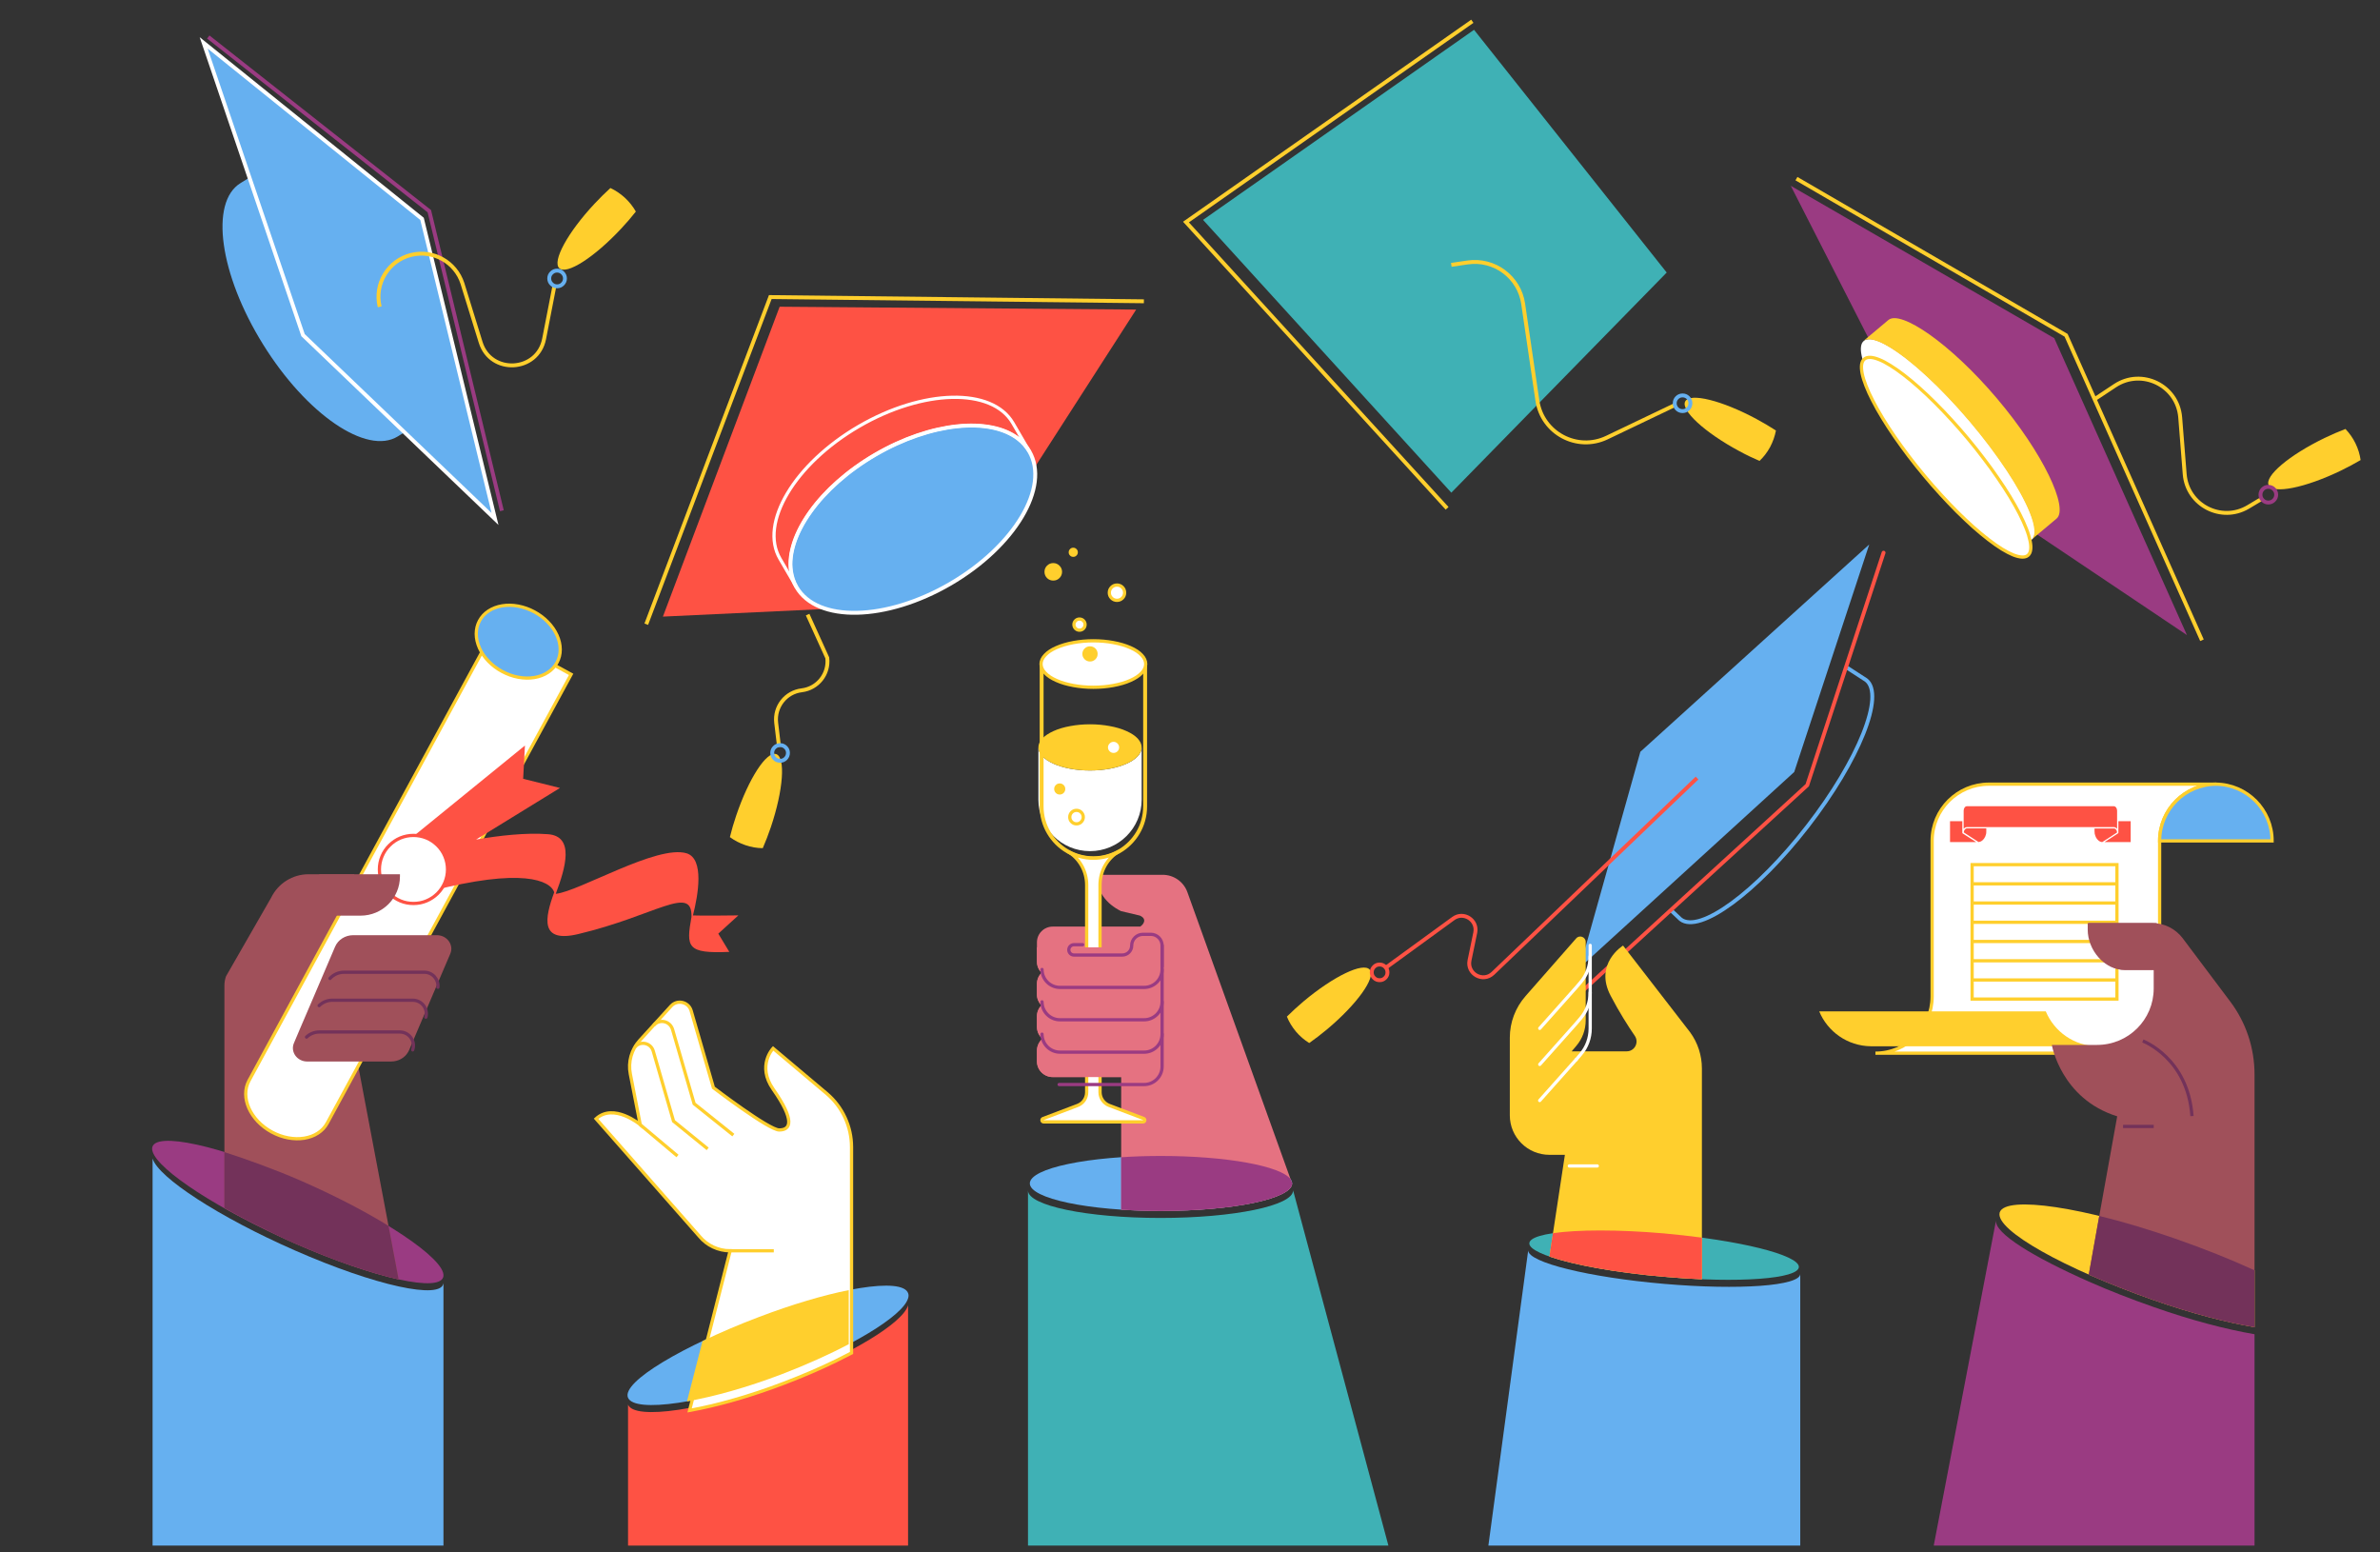 <svg xmlns="http://www.w3.org/2000/svg" xmlns:xlink="http://www.w3.org/1999/xlink" width="230" zoomAndPan="magnify" viewBox="0 0 172.5 112.5" height="150" preserveAspectRatio="xMidYMid meet" version="1.0"><rect x="0" y="0" width="172.5" height="112.5" fill="#333333" stroke="none"/><defs><clipPath id="3c8eef1359"><path d="M 140 88 L 164 88 L 164 112.004 L 140 112.004 Z M 140 88 " clip-rule="nonzero"/></clipPath><clipPath id="5651ba84f7"><path d="M 164 31 L 171.871 31 L 171.871 36 L 164 36 Z M 164 31 " clip-rule="nonzero"/></clipPath><clipPath id="d6923e1d1f"><path d="M 107 90 L 131 90 L 131 112.004 L 107 112.004 Z M 107 90 " clip-rule="nonzero"/></clipPath><clipPath id="961fe96c3a"><path d="M 74 86 L 101 86 L 101 112.004 L 74 112.004 Z M 74 86 " clip-rule="nonzero"/></clipPath><clipPath id="32a293b9f2"><path d="M 45 94 L 66 94 L 66 112.004 L 45 112.004 Z M 45 94 " clip-rule="nonzero"/></clipPath><clipPath id="11a024a104"><path d="M 11 83 L 33 83 L 33 112.004 L 11 112.004 Z M 11 83 " clip-rule="nonzero"/></clipPath></defs><g clip-path="url(#3c8eef1359)"><path fill="#9a3b82" d="M 163.406 96.688 L 163.406 112.102 L 140.137 112.102 L 144.672 88.43 C 144.523 89.367 147.426 91.117 151.398 92.875 C 152.824 93.504 154.414 94.133 156.113 94.723 C 158.852 95.688 161.371 96.34 163.406 96.688 C 163.402 96.688 163.406 96.688 163.406 96.688 Z M 163.406 96.688 " fill-opacity="1" fill-rule="nonzero"/></g><path fill="#ffcf2d" d="M 163.406 92.051 L 163.406 96.176 C 161.371 95.832 158.855 95.184 156.105 94.219 C 149.633 91.953 144.648 89.156 144.93 87.898 C 144.934 87.879 144.938 87.859 144.941 87.848 C 145.379 86.617 151.113 87.469 157.68 89.762 C 159.789 90.5 161.691 91.262 163.289 91.996 C 163.328 92.016 163.367 92.035 163.406 92.051 Z M 163.406 92.051 " fill-opacity="1" fill-rule="nonzero"/><path stroke-linecap="butt" transform="matrix(0.047, 0, 0, 0.047, -26.17, -25.02)" fill-opacity="1" fill="#ffffff" fill-rule="nonzero" stroke-linejoin="miter" d="M 3974.806 1741.424 C 3926.406 1741.424 3887.17 1780.636 3887.17 1828.878 L 3887.17 2068.668 C 3887.17 2116.994 3848.017 2156.207 3799.701 2156.207 L 3448.909 2156.207 C 3497.308 2156.207 3536.378 2116.994 3536.378 2068.668 L 3536.378 1828.878 C 3536.378 1780.469 3575.614 1741.424 3623.93 1741.424 Z M 3974.806 1741.424 " stroke="#ffcf2d" stroke-width="5" stroke-opacity="1" stroke-miterlimit="10"/><path stroke-linecap="butt" transform="matrix(0.047, 0, 0, 0.047, -26.17, -25.02)" fill-opacity="1" fill="#ffffff" fill-rule="nonzero" stroke-linejoin="miter" d="M 3598.023 1865.499 L 3821.36 1865.499 L 3821.36 2072.765 L 3598.023 2072.765 Z M 3598.023 1865.499 " stroke="#ffcf2d" stroke-width="5" stroke-opacity="1" stroke-miterlimit="10"/><path stroke-linecap="butt" transform="matrix(0.047, 0, 0, 0.047, -26.17, -25.02)" fill="none" stroke-linejoin="miter" d="M 3821.277 1895.097 L 3598.023 1895.097 " stroke="#ffcf2d" stroke-width="5" stroke-opacity="1" stroke-miterlimit="10"/><path stroke-linecap="butt" transform="matrix(0.047, 0, 0, 0.047, -26.17, -25.02)" fill="none" stroke-linejoin="miter" d="M 3821.277 1924.694 L 3598.023 1924.694 " stroke="#ffcf2d" stroke-width="5" stroke-opacity="1" stroke-miterlimit="10"/><path stroke-linecap="butt" transform="matrix(0.047, 0, 0, 0.047, -26.17, -25.02)" fill="none" stroke-linejoin="miter" d="M 3821.277 1954.375 L 3598.023 1954.375 " stroke="#ffcf2d" stroke-width="5" stroke-opacity="1" stroke-miterlimit="10"/><path stroke-linecap="butt" transform="matrix(0.047, 0, 0, 0.047, -26.17, -25.02)" fill="none" stroke-linejoin="miter" d="M 3821.277 1983.973 L 3598.023 1983.973 " stroke="#ffcf2d" stroke-width="5" stroke-opacity="1" stroke-miterlimit="10"/><path stroke-linecap="butt" transform="matrix(0.047, 0, 0, 0.047, -26.17, -25.02)" fill="none" stroke-linejoin="miter" d="M 3821.277 2013.737 L 3598.023 2013.737 " stroke="#ffcf2d" stroke-width="5" stroke-opacity="1" stroke-miterlimit="10"/><path stroke-linecap="butt" transform="matrix(0.047, 0, 0, 0.047, -26.17, -25.02)" fill="none" stroke-linejoin="miter" d="M 3821.277 2043.335 L 3598.023 2043.335 " stroke="#ffcf2d" stroke-width="5" stroke-opacity="1" stroke-miterlimit="10"/><path stroke-linecap="butt" transform="matrix(0.047, 0, 0, 0.047, -26.17, -25.02)" fill-opacity="1" fill="#66b0f0" fill-rule="nonzero" stroke-linejoin="miter" d="M 3887.17 1828.878 C 3887.17 1780.803 3925.99 1741.842 3973.89 1741.424 C 4021.873 1741.842 4060.609 1780.803 4060.609 1828.878 Z M 3887.17 1828.878 " stroke="#ffcf2d" stroke-width="5" stroke-opacity="1" stroke-miterlimit="10"/><path fill="#ffcf2d" d="M 152.023 75.82 C 152.02 75.82 152.008 75.82 152.004 75.82 L 135.617 75.82 C 135.605 75.82 135.598 75.82 135.586 75.82 C 133.902 75.797 132.465 74.762 131.855 73.293 L 148.277 73.293 C 148.891 74.762 150.328 75.797 152.023 75.82 Z M 152.023 75.82 " fill-opacity="1" fill-rule="nonzero"/><path fill="#fe5244" d="M 143.23 61.023 L 141.336 61.023 L 141.336 59.512 L 142.227 59.512 L 142.227 60.352 C 142.227 60.371 142.238 60.383 142.246 60.391 C 142.246 60.391 142.25 60.395 142.25 60.395 Z M 143.23 61.023 " fill-opacity="1" fill-rule="nonzero"/><path fill="#fe5244" d="M 143.965 60.035 L 143.965 60.234 C 143.965 60.273 143.961 60.309 143.961 60.348 C 143.961 60.355 143.957 60.371 143.957 60.379 C 143.953 60.398 143.953 60.418 143.949 60.438 C 143.895 60.691 143.742 60.902 143.551 60.984 C 143.535 60.988 143.52 60.992 143.508 60.996 C 143.484 61.008 143.457 61.012 143.434 61.016 C 143.422 61.016 143.414 61.02 143.402 61.02 L 142.332 60.324 C 142.34 60.16 142.441 60.031 142.566 60.031 L 143.965 60.031 Z M 143.965 60.035 " fill-opacity="1" fill-rule="nonzero"/><path fill="#fe5244" d="M 154.43 59.512 L 154.43 61.023 L 152.535 61.023 L 153.508 60.395 C 153.508 60.395 153.516 60.391 153.516 60.391 C 153.52 60.383 153.52 60.383 153.523 60.383 C 153.523 60.379 153.527 60.379 153.527 60.375 C 153.527 60.375 153.527 60.371 153.531 60.371 C 153.531 60.367 153.531 60.367 153.539 60.367 C 153.539 60.367 153.539 60.367 153.539 60.363 C 153.539 60.355 153.539 60.355 153.539 60.352 L 153.539 59.512 Z M 154.43 59.512 " fill-opacity="1" fill-rule="nonzero"/><path fill="#fe5244" d="M 153.445 60.328 L 152.371 61.023 C 152.34 61.02 152.312 61.016 152.285 61.012 C 152.277 61.008 152.266 61.008 152.258 61 C 152.242 60.996 152.234 60.992 152.219 60.988 C 152.211 60.984 152.195 60.977 152.188 60.973 C 152.043 60.895 151.918 60.738 151.859 60.547 C 151.848 60.52 151.84 60.492 151.836 60.465 C 151.832 60.453 151.832 60.441 151.824 60.426 C 151.816 60.367 151.809 60.305 151.809 60.238 L 151.809 60.039 L 153.215 60.039 C 153.332 60.035 153.434 60.164 153.445 60.328 Z M 153.445 60.328 " fill-opacity="1" fill-rule="nonzero"/><path fill="#fe5244" d="M 153.445 58.746 L 153.445 60.062 C 153.434 60.055 153.426 60.039 153.414 60.031 C 153.398 60.012 153.379 59.996 153.359 59.984 C 153.312 59.953 153.262 59.938 153.207 59.938 L 142.559 59.938 C 142.504 59.938 142.453 59.953 142.41 59.984 C 142.391 59.996 142.371 60.012 142.355 60.031 C 142.344 60.039 142.336 60.047 142.324 60.062 L 142.324 58.746 C 142.324 58.566 142.43 58.426 142.559 58.426 L 153.207 58.426 C 153.336 58.426 153.445 58.57 153.445 58.746 Z M 153.445 58.746 " fill-opacity="1" fill-rule="nonzero"/><path fill="#a0505a" d="M 163.406 77.863 L 163.406 96.176 L 163.402 96.176 C 161.367 95.832 158.852 95.184 156.102 94.219 C 154.406 93.625 152.816 92.996 151.391 92.371 L 152.152 88.117 L 153.453 80.898 C 149.379 79.629 148.715 75.723 148.715 75.723 L 151.996 75.723 C 154.266 75.723 156.098 73.891 156.098 71.637 L 156.098 70.289 L 153.992 70.289 C 152.516 70.289 151.316 68.84 151.316 67.371 L 151.316 66.895 L 155.996 66.895 C 156.863 66.895 157.676 67.301 158.199 67.992 L 161.621 72.547 C 162.785 74.078 163.406 75.941 163.406 77.863 Z M 163.406 77.863 " fill-opacity="1" fill-rule="nonzero"/><path fill="#73325a" d="M 163.406 92.051 L 163.406 96.176 L 163.402 96.176 C 161.367 95.832 158.852 95.184 156.102 94.219 C 154.406 93.625 152.816 92.996 151.391 92.371 L 152.152 88.117 C 153.844 88.527 155.719 89.086 157.668 89.766 C 159.777 90.504 161.684 91.266 163.277 92 C 163.328 92.016 163.367 92.035 163.406 92.051 Z M 163.406 92.051 " fill-opacity="1" fill-rule="nonzero"/><path fill="#a0505a" d="M 156.312 70.289 L 154.055 70.289 C 152.574 70.289 151.375 68.84 151.375 67.371 L 151.375 66.895 L 156.312 66.895 Z M 156.312 70.289 " fill-opacity="1" fill-rule="nonzero"/><path stroke-linecap="butt" transform="matrix(0.047, 0, 0, 0.047, -26.17, -25.02)" fill="none" stroke-linejoin="miter" d="M 3861.263 2137.395 C 3861.263 2137.395 3930.821 2163.481 3937.069 2253.193 " stroke="#73325a" stroke-width="5" stroke-opacity="1" stroke-miterlimit="10"/><path stroke-linecap="butt" transform="matrix(0.047, 0, 0, 0.047, -26.17, -25.02)" fill="none" stroke-linejoin="miter" d="M 3830.773 2269.162 L 3878.09 2269.162 " stroke="#73325a" stroke-width="5" stroke-opacity="1" stroke-miterlimit="10"/><path stroke-linecap="butt" transform="matrix(0.047, 0, 0, 0.047, -26.17, -25.02)" fill="none" stroke-linejoin="miter" d="M 3786.706 1147.969 L 3818.361 1126.983 C 3859.68 1099.727 3914.994 1126.732 3918.909 1175.978 L 3925.823 1263.265 C 3929.572 1311.173 3982.303 1338.513 4023.622 1314.016 L 4043.615 1302.06 " stroke="#ffcf2d" stroke-width="6" stroke-opacity="1" stroke-miterlimit="10"/><path fill="#9a3b82" d="M 129.793 13.465 L 148.891 24.508 L 158.508 46.023 L 147.473 38.617 L 135.484 24.621 Z M 129.793 13.465 " fill-opacity="1" fill-rule="nonzero"/><path stroke-linecap="butt" transform="matrix(0.047, 0, 0, 0.047, -26.17, -25.02)" fill="none" stroke-linejoin="miter" d="M 3327.118 807.765 L 3742.971 1049.31 L 3952.48 1519.526 " stroke="#ffcf2d" stroke-width="6" stroke-opacity="1" stroke-miterlimit="10"/><path fill="#ffffff" d="M 142.797 30.539 C 143.195 31.012 143.582 31.488 143.953 31.969 C 144.324 32.449 144.676 32.926 145.004 33.395 C 145.336 33.867 145.637 34.324 145.91 34.766 C 146.184 35.207 146.426 35.629 146.633 36.023 C 146.84 36.422 147.012 36.789 147.145 37.125 C 147.281 37.461 147.375 37.762 147.43 38.023 C 147.484 38.289 147.5 38.508 147.473 38.688 C 147.445 38.867 147.379 39.004 147.273 39.094 C 147.168 39.184 147.023 39.223 146.844 39.219 C 146.66 39.215 146.445 39.164 146.191 39.066 C 145.941 38.969 145.66 38.824 145.352 38.637 C 145.039 38.449 144.703 38.219 144.348 37.945 C 143.988 37.676 143.613 37.371 143.223 37.027 C 142.832 36.684 142.43 36.309 142.02 35.906 C 141.609 35.504 141.195 35.082 140.785 34.637 C 140.371 34.191 139.965 33.73 139.562 33.258 C 139.164 32.785 138.777 32.309 138.406 31.828 C 138.035 31.348 137.684 30.871 137.355 30.402 C 137.023 29.934 136.723 29.477 136.449 29.031 C 136.176 28.59 135.934 28.172 135.727 27.773 C 135.52 27.379 135.348 27.012 135.215 26.672 C 135.078 26.336 134.984 26.035 134.93 25.773 C 134.875 25.512 134.859 25.289 134.887 25.109 C 134.91 24.93 134.977 24.797 135.086 24.707 C 135.191 24.617 135.336 24.574 135.516 24.578 C 135.699 24.582 135.914 24.637 136.168 24.734 C 136.418 24.832 136.699 24.977 137.008 25.164 C 137.32 25.352 137.652 25.582 138.012 25.852 C 138.371 26.121 138.746 26.43 139.137 26.773 C 139.527 27.117 139.93 27.488 140.34 27.891 C 140.75 28.293 141.16 28.719 141.574 29.164 C 141.988 29.609 142.395 30.066 142.797 30.539 Z M 142.797 30.539 " fill-opacity="1" fill-rule="nonzero"/><path stroke-linecap="butt" transform="matrix(0.036, -0.03, 0.03, 0.036, -23.881, 95.788)" fill-opacity="1" fill="#ffffff" fill-rule="nonzero" stroke-linejoin="miter" d="M 3604 1226.138 C 3604.001 1239.051 3603.703 1251.93 3603.096 1264.657 C 3602.607 1277.375 3601.736 1289.77 3600.591 1301.716 C 3599.51 1313.714 3598.199 1325.082 3596.604 1335.881 C 3594.946 1346.626 3593.111 1356.676 3591.081 1365.795 C 3588.998 1374.978 3586.773 1383.167 3584.352 1390.424 C 3581.986 1397.618 3579.351 1403.709 3576.682 1408.678 C 3574.014 1413.646 3571.302 1417.375 3568.429 1419.874 C 3565.62 1422.426 3562.704 1423.685 3559.745 1423.703 C 3556.903 1423.711 3554.019 1422.479 3551.199 1419.88 C 3548.324 1417.344 3545.588 1413.611 3542.873 1408.693 C 3540.211 1403.71 3537.633 1397.595 3535.203 1390.4 C 3532.828 1383.142 3530.555 1374.987 3528.558 1365.86 C 3526.497 1356.679 3524.666 1346.708 3523.003 1335.894 C 3521.458 1325.069 3520.045 1313.7 3518.936 1301.713 C 3517.827 1289.725 3517.042 1277.354 3516.463 1264.61 C 3515.83 1251.93 3515.594 1239.038 3515.593 1226.126 C 3515.583 1213.096 3515.827 1200.281 3516.434 1187.553 C 3517.04 1174.825 3517.857 1162.493 3518.938 1150.495 C 3520.02 1138.496 3521.448 1127.119 3523.043 1116.319 C 3524.638 1105.52 3526.482 1095.588 3528.566 1086.405 C 3530.586 1077.168 3532.811 1068.98 3535.241 1061.84 C 3537.661 1054.583 3540.179 1048.501 3542.847 1043.533 C 3545.58 1038.618 3548.345 1034.825 3551.154 1032.273 C 3554.027 1029.774 3556.879 1028.462 3559.785 1028.507 C 3562.744 1028.489 3565.575 1029.784 3568.449 1032.32 C 3571.259 1034.803 3574.059 1038.589 3576.721 1043.571 C 3579.436 1048.49 3581.95 1054.552 3584.326 1061.81 C 3586.756 1069.004 3588.975 1077.224 3591.036 1086.404 C 3593.097 1095.585 3594.927 1105.556 3596.526 1116.316 C 3598.19 1127.131 3599.485 1138.51 3600.594 1150.497 C 3601.702 1162.485 3602.605 1174.846 3603.12 1187.536 C 3603.699 1200.28 3603.989 1213.108 3604 1226.138 Z M 3604 1226.138 " stroke="#ffcf2d" stroke-width="5" stroke-opacity="1" stroke-miterlimit="10"/><path fill="#ffcf2d" d="M 149.059 37.582 L 147.238 39.109 C 147.578 38.824 147.504 38.105 147.094 37.098 C 146.422 35.445 144.852 33.031 142.762 30.555 C 140.664 28.082 138.535 26.133 137.012 25.199 C 136.09 24.629 135.387 24.434 135.047 24.719 L 136.867 23.191 C 137.758 22.438 141.367 24.895 144.734 28.871 C 148.102 32.848 149.953 36.832 149.059 37.582 Z M 149.059 37.582 " fill-opacity="1" fill-rule="nonzero"/><g clip-path="url(#5651ba84f7)"><path fill="#ffcf2d" d="M 168.496 31.734 C 169.012 31.488 169.512 31.27 169.996 31.086 C 170.281 31.387 170.531 31.734 170.723 32.129 C 170.914 32.52 171.039 32.934 171.094 33.34 C 170.648 33.602 170.164 33.863 169.652 34.109 C 167.09 35.348 164.754 35.82 164.434 35.164 C 164.109 34.508 165.93 32.973 168.496 31.734 Z M 168.496 31.734 " fill-opacity="1" fill-rule="nonzero"/></g><path stroke-linecap="butt" transform="matrix(0.047, 0, 0, 0.047, -26.17, -25.02)" fill="none" stroke-linejoin="miter" d="M 4066.94 1295.12 C 4066.94 1298.465 4065.69 1301.307 4063.358 1303.648 C 4061.025 1305.989 4058.11 1307.16 4054.778 1307.16 C 4051.445 1307.16 4048.613 1305.989 4046.281 1303.648 C 4043.865 1301.307 4042.698 1298.465 4042.698 1295.12 C 4042.698 1291.776 4043.865 1288.933 4046.281 1286.508 C 4048.613 1284.167 4051.445 1282.997 4054.778 1282.997 C 4058.11 1282.997 4061.025 1284.167 4063.358 1286.508 C 4065.69 1288.933 4066.94 1291.776 4066.94 1295.12 Z M 4066.94 1295.12 " stroke="#9a3b82" stroke-width="6" stroke-opacity="1" stroke-miterlimit="10"/><g clip-path="url(#d6923e1d1f)"><path fill="#66b0f0" d="M 130.48 92.316 L 130.48 112.102 L 107.863 112.102 L 110.762 90.617 C 110.762 91.488 115.176 92.57 120.621 93.039 C 126.062 93.508 130.48 93.188 130.48 92.316 Z M 130.48 92.316 " fill-opacity="1" fill-rule="nonzero"/></g><path fill="#3fb1b5" d="M 130.379 91.809 C 130.379 92.68 126.004 93 120.609 92.527 C 115.219 92.055 110.844 90.973 110.844 90.109 C 110.844 89.238 115.219 88.918 120.609 89.391 C 126.008 89.855 130.379 90.941 130.379 91.809 Z M 130.379 91.809 " fill-opacity="1" fill-rule="nonzero"/><path stroke-linecap="butt" transform="matrix(0.047, 0, 0, 0.047, -26.17, -25.02)" fill="none" stroke-linejoin="miter" d="M 3405.424 1561.999 L 3434.58 1580.895 C 3463.82 1603.469 3423.418 1704.469 3344.362 1806.304 C 3265.39 1908.223 3177.671 1972.435 3148.515 1949.777 L 3134.103 1936.232 " stroke="#66b0f0" stroke-width="6" stroke-opacity="1" stroke-miterlimit="10"/><path fill="#66b0f0" d="M 114.5 70.121 L 130.043 55.945 L 135.48 39.457 L 118.891 54.48 Z M 114.5 70.121 " fill-opacity="1" fill-rule="nonzero"/><path stroke-linecap="round" transform="matrix(0.047, 0, 0, 0.047, -26.17, -25.02)" fill="none" stroke-linejoin="miter" d="M 2982.99 2073.183 L 3343.779 1743.012 L 3461.487 1384.498 " stroke="#fe5244" stroke-width="6" stroke-opacity="1" stroke-miterlimit="10"/><path stroke-linecap="butt" transform="matrix(0.047, 0, 0, 0.047, -26.17, -25.02)" fill="none" stroke-linejoin="miter" d="M 3173.839 1731.976 L 2859.034 2033.135 C 2843.706 2047.683 2818.715 2033.887 2822.963 2013.069 L 2831.794 1970.428 C 2835.792 1951.114 2813.883 1936.985 2797.972 1948.606 L 2694.009 2024.272 " stroke="#fe5244" stroke-width="6" stroke-opacity="1" stroke-miterlimit="10"/><path fill="#ffcf2d" d="M 96.184 74.594 C 95.746 74.957 95.312 75.293 94.891 75.586 C 94.539 75.367 94.215 75.094 93.93 74.758 C 93.648 74.418 93.426 74.055 93.273 73.672 C 93.637 73.309 94.043 72.938 94.477 72.57 C 96.656 70.742 98.805 69.711 99.277 70.27 C 99.746 70.832 98.363 72.766 96.184 74.594 Z M 96.184 74.594 " fill-opacity="1" fill-rule="nonzero"/><path stroke-linecap="butt" transform="matrix(0.047, 0, 0, 0.047, -26.17, -25.02)" fill="none" stroke-linejoin="miter" d="M 2696.425 2031.63 C 2696.425 2034.974 2695.259 2037.817 2692.843 2040.158 C 2690.51 2042.499 2687.678 2043.669 2684.263 2043.669 C 2680.93 2043.669 2678.098 2042.499 2675.766 2040.158 C 2673.35 2037.817 2672.183 2034.974 2672.183 2031.63 C 2672.183 2028.285 2673.35 2025.443 2675.766 2023.018 C 2678.098 2020.677 2680.93 2019.506 2684.263 2019.506 C 2687.678 2019.506 2690.51 2020.677 2692.843 2023.018 C 2695.259 2025.443 2696.425 2028.285 2696.425 2031.63 Z M 2696.425 2031.63 " stroke="#fe5244" stroke-width="6" stroke-opacity="1" stroke-miterlimit="10"/><path fill="#ffcf2d" d="M 123.352 77.43 L 123.352 92.707 C 122.484 92.668 121.562 92.613 120.609 92.527 C 117.098 92.227 114.023 91.656 112.301 91.059 L 112.559 89.367 L 113.422 83.688 L 112.305 83.688 C 110.715 83.688 109.43 82.41 109.43 80.824 L 109.43 75.199 C 109.43 74.086 109.836 73.02 110.57 72.184 L 114.242 68 C 114.48 67.73 114.93 67.898 114.93 68.258 L 114.93 73.941 C 114.93 74.625 114.688 75.285 114.242 75.801 L 113.914 76.188 L 117.898 76.188 C 118.477 76.188 118.812 75.547 118.492 75.07 C 118 74.355 117.352 73.336 116.738 72.16 C 115.512 69.828 117.637 68.523 117.637 68.523 L 122.5 74.809 C 123.055 75.57 123.352 76.488 123.352 77.43 Z M 123.352 77.43 " fill-opacity="1" fill-rule="nonzero"/><path stroke-linecap="round" transform="matrix(0.047, 0, 0, 0.047, -26.17, -25.02)" fill="none" stroke-linejoin="miter" d="M 3009.064 1989.993 L 3009.064 2118.165 C 3009.064 2132.796 3003.899 2146.926 2994.403 2157.963 L 2987.405 2166.24 " stroke="#ffffff" stroke-width="5" stroke-opacity="1" stroke-miterlimit="10"/><path stroke-linecap="round" transform="matrix(0.047, 0, 0, 0.047, -26.17, -25.02)" fill="none" stroke-linejoin="miter" d="M 2987.405 2166.073 L 2931.175 2229.197 " stroke="#ffffff" stroke-width="5" stroke-opacity="1" stroke-miterlimit="10"/><path stroke-linecap="round" transform="matrix(0.047, 0, 0, 0.047, -26.17, -25.02)" fill="none" stroke-linejoin="miter" d="M 3009.064 2062.481 C 3009.064 2077.113 3003.899 2091.159 2994.403 2102.279 L 2987.405 2110.473 L 2931.258 2173.514 " stroke="#ffffff" stroke-width="5" stroke-opacity="1" stroke-miterlimit="10"/><path stroke-linecap="round" transform="matrix(0.047, 0, 0, 0.047, -26.17, -25.02)" fill="none" stroke-linejoin="miter" d="M 3009.064 2006.882 C 3009.064 2021.513 3003.899 2035.559 2994.403 2046.679 L 2987.405 2054.873 L 2931.258 2117.914 " stroke="#ffffff" stroke-width="5" stroke-opacity="1" stroke-miterlimit="10"/><path stroke-linecap="round" transform="matrix(0.047, 0, 0, 0.047, -26.17, -25.02)" fill="none" stroke-linejoin="miter" d="M 2976.909 2330.113 L 3019.977 2330.113 " stroke="#ffffff" stroke-width="5" stroke-opacity="1" stroke-miterlimit="10"/><path fill="#fe5244" d="M 123.352 89.688 L 123.352 92.707 C 122.484 92.668 121.562 92.613 120.609 92.527 C 117.098 92.227 114.023 91.656 112.301 91.059 L 112.559 89.367 C 114.32 89.109 117.27 89.094 120.613 89.383 C 121.562 89.473 122.48 89.57 123.352 89.688 Z M 123.352 89.688 " fill-opacity="1" fill-rule="nonzero"/><g clip-path="url(#961fe96c3a)"><path fill="#3fb1b5" d="M 100.656 112.102 L 74.508 112.102 L 74.508 86.27 C 74.508 87.371 78.805 88.262 84.113 88.262 C 89.422 88.262 93.723 87.371 93.723 86.27 L 93.723 86.262 Z M 100.656 112.102 " fill-opacity="1" fill-rule="nonzero"/></g><path fill="#66b0f0" d="M 93.652 85.754 C 93.652 86.859 89.398 87.754 84.148 87.754 C 78.895 87.754 74.641 86.859 74.641 85.758 L 74.641 85.754 C 74.656 84.656 78.906 83.766 84.148 83.766 C 89.391 83.766 93.645 84.656 93.652 85.754 Z M 93.652 85.754 " fill-opacity="1" fill-rule="nonzero"/><path fill="#e57281" d="M 93.652 85.773 C 93.621 86.867 89.375 87.754 84.148 87.754 C 83.141 87.754 82.172 87.723 81.262 87.66 L 81.262 78.051 L 76.301 78.051 C 75.668 78.051 75.156 77.539 75.156 76.91 L 75.156 76.141 C 75.156 75.793 75.312 75.484 75.555 75.273 C 75.312 75.062 75.156 74.758 75.156 74.41 L 75.156 73.641 C 75.156 73.336 75.281 73.055 75.477 72.855 C 75.281 72.648 75.156 72.375 75.156 72.07 L 75.156 71.297 C 75.156 70.984 75.285 70.699 75.492 70.492 C 75.285 70.285 75.156 70 75.156 69.688 L 75.156 68.289 C 75.156 67.66 75.668 67.148 76.301 67.148 L 82.637 67.148 C 82.848 67.027 83.191 66.598 82.609 66.348 L 81.25 66.027 C 80.172 65.492 79.484 64.598 79.484 63.395 L 84.27 63.395 C 85.07 63.395 85.789 63.898 86.059 64.648 L 93.535 85.441 Z M 93.652 85.773 " fill-opacity="1" fill-rule="nonzero"/><path fill="#9a3b82" d="M 93.676 85.781 C 93.66 85.77 93.652 85.758 93.652 85.758 C 93.652 86.859 89.398 87.754 84.148 87.754 C 83.141 87.754 82.172 87.723 81.262 87.66 L 81.262 83.863 C 82.172 83.801 83.145 83.77 84.148 83.77 C 88.883 83.77 92.812 84.496 93.535 85.445 C 93.555 85.469 93.605 85.594 93.676 85.781 Z M 93.676 85.781 " fill-opacity="1" fill-rule="nonzero"/><path fill="#ffffff" d="M 82.746 54.16 L 82.746 57.949 C 82.746 60.012 81.07 61.68 79.004 61.68 C 76.934 61.68 75.262 60.012 75.262 57.949 L 75.262 54.16 C 75.262 55.086 76.934 55.836 79.004 55.836 C 81.07 55.836 82.746 55.086 82.746 54.16 Z M 82.746 54.16 " fill-opacity="1" fill-rule="nonzero"/><path fill="#ffcf2d" d="M 82.746 54.16 C 82.746 54.383 82.648 54.598 82.461 54.801 C 82.27 55.008 82 55.188 81.648 55.344 C 81.297 55.5 80.895 55.621 80.434 55.707 C 79.977 55.793 79.5 55.836 79.004 55.836 C 78.508 55.836 78.031 55.793 77.57 55.707 C 77.113 55.621 76.707 55.5 76.355 55.344 C 76.008 55.188 75.734 55.008 75.547 54.801 C 75.355 54.598 75.262 54.383 75.262 54.16 C 75.262 53.941 75.355 53.727 75.547 53.52 C 75.734 53.316 76.008 53.137 76.355 52.98 C 76.707 52.82 77.113 52.699 77.57 52.617 C 78.031 52.531 78.508 52.488 79.004 52.488 C 79.5 52.488 79.977 52.531 80.434 52.617 C 80.895 52.699 81.297 52.82 81.648 52.98 C 82 53.137 82.27 53.316 82.461 53.52 C 82.648 53.727 82.746 53.941 82.746 54.16 Z M 82.746 54.16 " fill-opacity="1" fill-rule="nonzero"/><path stroke-linecap="butt" transform="matrix(0.047, 0, 0, 0.047, -26.17, -25.02)" fill="none" stroke-linejoin="miter" d="M 2322.724 1556.23 L 2322.724 1775.787 C 2322.724 1805.384 2306.563 1831.22 2282.738 1845.015 C 2282.738 1845.015 2282.738 1845.015 2282.571 1845.015 C 2270.909 1851.704 2257.33 1855.633 2242.919 1855.633 C 2228.507 1855.633 2215.012 1851.787 2203.266 1845.099 C 2203.183 1845.099 2203.183 1845.015 2203.099 1845.015 C 2179.191 1831.22 2163.114 1805.384 2163.114 1775.787 L 2163.114 1556.23 Z M 2322.724 1556.23 " stroke="#ffcf2d" stroke-width="6" stroke-opacity="1" stroke-miterlimit="10"/><path stroke-linecap="butt" transform="matrix(0.047, 0, 0, 0.047, -26.17, -25.02)" fill-opacity="1" fill="#ffffff" fill-rule="nonzero" stroke-linejoin="miter" d="M 2323.64 1556.23 C 2323.64 1560.912 2321.558 1565.511 2317.476 1569.859 C 2313.394 1574.29 2307.562 1578.136 2299.982 1581.48 C 2292.401 1584.908 2283.654 1587.416 2273.741 1589.256 C 2263.911 1591.095 2253.582 1592.015 2242.919 1592.015 C 2232.172 1592.015 2221.926 1591.095 2212.013 1589.256 C 2202.1 1587.416 2193.436 1584.908 2185.856 1581.48 C 2178.275 1578.136 2172.444 1574.29 2168.362 1569.859 C 2164.28 1565.511 2162.197 1560.912 2162.197 1556.23 C 2162.197 1551.465 2164.28 1546.866 2168.362 1542.519 C 2172.444 1538.087 2178.275 1534.241 2185.856 1530.897 C 2193.436 1527.553 2202.1 1524.961 2212.013 1523.121 C 2221.926 1521.282 2232.172 1520.362 2242.919 1520.362 C 2253.582 1520.362 2263.911 1521.282 2273.741 1523.121 C 2283.654 1524.961 2292.401 1527.553 2299.982 1530.897 C 2307.562 1534.241 2313.394 1538.087 2317.476 1542.519 C 2321.558 1546.866 2323.64 1551.465 2323.64 1556.23 Z M 2323.64 1556.23 " stroke="#ffcf2d" stroke-width="5" stroke-opacity="1" stroke-miterlimit="10"/><path fill="#ffcf2d" d="M 79.555 47.387 C 79.555 47.539 79.504 47.668 79.395 47.777 C 79.285 47.883 79.156 47.938 79.004 47.938 C 78.852 47.938 78.719 47.883 78.613 47.777 C 78.504 47.668 78.449 47.539 78.449 47.387 C 78.449 47.234 78.504 47.105 78.613 46.996 C 78.719 46.891 78.852 46.836 79.004 46.836 C 79.156 46.836 79.285 46.891 79.395 46.996 C 79.504 47.105 79.555 47.234 79.555 47.387 Z M 79.555 47.387 " fill-opacity="1" fill-rule="nonzero"/><path stroke-linecap="butt" transform="matrix(0.047, 0, 0, 0.047, -26.17, -25.02)" fill-opacity="1" fill="#ffffff" fill-rule="nonzero" stroke-linejoin="miter" d="M 2227.341 1792.174 C 2227.341 1795.101 2226.258 1797.525 2224.259 1799.532 C 2222.259 1801.622 2219.76 1802.625 2216.928 1802.625 C 2214.012 1802.625 2211.596 1801.622 2209.514 1799.532 C 2207.515 1797.525 2206.515 1795.101 2206.515 1792.174 C 2206.515 1789.332 2207.515 1786.907 2209.514 1784.817 C 2211.596 1782.81 2214.012 1781.807 2216.928 1781.807 C 2219.76 1781.807 2222.259 1782.81 2224.259 1784.817 C 2226.258 1786.907 2227.341 1789.332 2227.341 1792.174 Z M 2227.341 1792.174 " stroke="#ffcf2d" stroke-width="5" stroke-opacity="1" stroke-miterlimit="10"/><path fill="#ffffff" d="M 81.113 54.16 C 81.113 54.273 81.074 54.367 80.996 54.445 C 80.918 54.523 80.82 54.562 80.711 54.562 C 80.598 54.562 80.504 54.523 80.426 54.445 C 80.348 54.367 80.305 54.273 80.305 54.16 C 80.305 54.051 80.348 53.957 80.426 53.879 C 80.504 53.801 80.598 53.758 80.711 53.758 C 80.82 53.758 80.918 53.801 80.996 53.879 C 81.074 53.957 81.113 54.051 81.113 54.16 Z M 81.113 54.16 " fill-opacity="1" fill-rule="nonzero"/><path fill="#ffcf2d" d="M 77.211 57.176 C 77.211 57.285 77.172 57.379 77.094 57.461 C 77.016 57.539 76.918 57.578 76.809 57.578 C 76.695 57.578 76.602 57.539 76.523 57.461 C 76.445 57.379 76.406 57.285 76.406 57.176 C 76.406 57.062 76.445 56.969 76.523 56.891 C 76.602 56.812 76.695 56.773 76.809 56.773 C 76.918 56.773 77.016 56.812 77.094 56.891 C 77.172 56.969 77.211 57.062 77.211 57.176 Z M 77.211 57.176 " fill-opacity="1" fill-rule="nonzero"/><path stroke-linecap="butt" transform="matrix(0.047, 0, 0, 0.047, -26.17, -25.02)" fill-opacity="1" fill="#ffffff" fill-rule="nonzero" stroke-linejoin="miter" d="M 2319.642 2262.139 L 2166.196 2262.139 C 2163.364 2262.139 2162.614 2258.377 2165.03 2257.123 L 2218.594 2236.806 C 2227.008 2233.628 2232.589 2225.518 2232.589 2216.489 L 2232.589 1896.936 C 2232.589 1875.699 2221.593 1855.801 2203.266 1845.099 C 2215.012 1851.787 2228.507 1855.633 2242.919 1855.633 C 2257.414 1855.633 2270.909 1851.704 2282.571 1845.015 C 2264.161 1855.633 2253.165 1875.616 2253.165 1896.769 L 2253.165 2216.405 C 2253.165 2225.435 2258.83 2233.461 2267.16 2236.722 L 2320.808 2257.039 C 2323.224 2258.377 2322.391 2262.139 2319.642 2262.139 Z M 2319.642 2262.139 " stroke="#ffcf2d" stroke-width="5" stroke-opacity="1" stroke-miterlimit="10"/><path fill="#ffcf2d" d="M 76.977 41.441 C 76.977 41.613 76.914 41.766 76.789 41.891 C 76.664 42.012 76.516 42.074 76.34 42.074 C 76.164 42.074 76.012 42.012 75.887 41.891 C 75.766 41.766 75.703 41.613 75.703 41.441 C 75.703 41.266 75.766 41.113 75.887 40.992 C 76.012 40.867 76.164 40.805 76.34 40.805 C 76.516 40.805 76.664 40.867 76.789 40.992 C 76.914 41.113 76.977 41.266 76.977 41.441 Z M 76.977 41.441 " fill-opacity="1" fill-rule="nonzero"/><path stroke-linecap="butt" transform="matrix(0.047, 0, 0, 0.047, -26.17, -25.02)" fill-opacity="1" fill="#ffffff" fill-rule="nonzero" stroke-linejoin="miter" d="M 2291.068 1446.201 C 2291.068 1449.462 2289.985 1452.221 2287.653 1454.562 C 2285.32 1456.82 2282.571 1457.99 2279.322 1457.99 C 2276.074 1457.99 2273.241 1456.82 2270.992 1454.562 C 2268.66 1452.221 2267.493 1449.462 2267.493 1446.201 C 2267.493 1442.94 2268.66 1440.181 2270.992 1437.84 C 2273.241 1435.583 2276.074 1434.412 2279.322 1434.412 C 2282.571 1434.412 2285.32 1435.583 2287.653 1437.84 C 2289.985 1440.181 2291.068 1442.94 2291.068 1446.201 Z M 2291.068 1446.201 " stroke="#ffcf2d" stroke-width="5" stroke-opacity="1" stroke-miterlimit="10"/><path stroke-linecap="butt" transform="matrix(0.047, 0, 0, 0.047, -26.17, -25.02)" fill-opacity="1" fill="#ffffff" fill-rule="nonzero" stroke-linejoin="miter" d="M 2230.09 1495.363 C 2230.09 1497.788 2229.257 1499.794 2227.591 1501.467 C 2225.925 1503.139 2223.842 1503.975 2221.51 1503.975 C 2219.094 1503.975 2217.094 1503.139 2215.428 1501.467 C 2213.762 1499.794 2212.929 1497.788 2212.929 1495.363 C 2212.929 1493.022 2213.762 1491.016 2215.428 1489.343 C 2217.094 1487.671 2219.094 1486.835 2221.51 1486.835 C 2223.842 1486.835 2225.925 1487.671 2227.591 1489.343 C 2229.257 1491.016 2230.09 1493.022 2230.09 1495.363 Z M 2230.09 1495.363 " stroke="#ffcf2d" stroke-width="5" stroke-opacity="1" stroke-miterlimit="10"/><path fill="#ffcf2d" d="M 78.121 40.023 C 78.121 40.117 78.09 40.195 78.023 40.258 C 77.957 40.324 77.879 40.355 77.789 40.355 C 77.695 40.355 77.617 40.324 77.555 40.258 C 77.488 40.195 77.457 40.117 77.457 40.023 C 77.457 39.934 77.488 39.855 77.555 39.789 C 77.617 39.723 77.695 39.691 77.789 39.691 C 77.879 39.691 77.957 39.723 78.023 39.789 C 78.09 39.855 78.121 39.934 78.121 40.023 Z M 78.121 40.023 " fill-opacity="1" fill-rule="nonzero"/><path fill="#e57281" d="M 83.824 68.648 L 83.824 78.055 L 76.301 78.055 C 75.668 78.055 75.156 77.547 75.156 76.914 L 75.156 76.145 C 75.156 75.797 75.312 75.488 75.555 75.277 C 75.312 75.07 75.156 74.762 75.156 74.414 L 75.156 73.645 C 75.156 73.34 75.281 73.059 75.477 72.859 C 75.281 72.652 75.156 72.379 75.156 72.074 L 75.156 71.305 C 75.156 70.992 75.285 70.707 75.492 70.496 C 75.285 70.289 75.156 70.004 75.156 69.691 L 75.156 68.652 L 83.824 68.652 Z M 83.824 68.648 " fill-opacity="1" fill-rule="nonzero"/><path stroke-linecap="round" transform="matrix(0.047, 0, 0, 0.047, -26.17, -25.02)" fill="none" stroke-linejoin="miter" d="M 2163.697 2126.86 C 2163.697 2142.16 2176.109 2154.618 2191.437 2154.618 L 2321.224 2154.618 C 2336.469 2154.618 2348.881 2142.16 2348.881 2126.86 " stroke="#9a3b82" stroke-width="5" stroke-opacity="1" stroke-miterlimit="10"/><path stroke-linecap="round" transform="matrix(0.047, 0, 0, 0.047, -26.17, -25.02)" fill="none" stroke-linejoin="miter" d="M 2163.697 2077.029 C 2163.697 2092.33 2176.109 2104.704 2191.437 2104.704 L 2321.224 2104.704 C 2336.469 2104.704 2348.881 2092.33 2348.881 2077.029 " stroke="#9a3b82" stroke-width="5" stroke-opacity="1" stroke-miterlimit="10"/><path stroke-linecap="round" transform="matrix(0.047, 0, 0, 0.047, -26.17, -25.02)" fill="none" stroke-linejoin="miter" d="M 2163.697 2027.115 C 2163.697 2042.415 2176.109 2054.789 2191.437 2054.789 L 2321.224 2054.789 C 2336.469 2054.789 2348.881 2042.415 2348.881 2027.115 " stroke="#9a3b82" stroke-width="5" stroke-opacity="1" stroke-miterlimit="10"/><path stroke-linecap="round" transform="matrix(0.047, 0, 0, 0.047, -26.17, -25.02)" fill="none" stroke-linejoin="miter" d="M 2190.104 2204.533 L 2321.224 2204.533 C 2336.469 2204.533 2348.881 2192.075 2348.881 2176.775 L 2348.881 1989.742 " stroke="#9a3b82" stroke-width="5" stroke-opacity="1" stroke-miterlimit="10"/><path stroke-linecap="round" transform="matrix(0.047, 0, 0, 0.047, -26.17, -25.02)" fill="none" stroke-linejoin="miter" d="M 2226.341 1988.906 L 2213.013 1988.906 C 2208.598 1988.906 2205.015 1992.501 2205.015 1996.932 C 2205.015 2001.28 2208.598 2004.875 2213.013 2004.875 L 2287.403 2004.875 C 2295.4 2004.875 2301.981 1998.437 2301.981 1990.327 C 2301.981 1980.712 2309.812 1972.936 2319.392 1972.936 L 2331.471 1972.936 C 2341.134 1972.936 2348.881 1980.712 2348.881 1990.327 L 2348.881 2022.684 " stroke="#9a3b82" stroke-width="5" stroke-opacity="1" stroke-miterlimit="10"/><path fill="#3fb1b5" d="M 120.801 19.75 L 105.191 35.703 L 87.195 15.934 L 106.836 2.16 Z M 120.801 19.75 " fill-opacity="1" fill-rule="nonzero"/><path stroke-linecap="butt" transform="matrix(0.047, 0, 0, 0.047, -26.17, -25.02)" fill="none" stroke-linejoin="miter" d="M 2788.392 1316.106 L 2385.702 874.735 L 2827.295 565.132 " stroke="#ffcf2d" stroke-width="6" stroke-opacity="1" stroke-miterlimit="10"/><path stroke-linecap="butt" transform="matrix(0.047, 0, 0, 0.047, -26.17, -25.02)" fill="none" stroke-linejoin="miter" d="M 2794.89 940.703 L 2819.965 937.024 C 2861.283 930.92 2899.603 959.515 2905.684 1000.734 L 2927.593 1149.892 C 2935.007 1200.224 2988.988 1228.986 3034.888 1206.997 L 3139.601 1156.915 " stroke="#ffcf2d" stroke-width="6" stroke-opacity="1" stroke-miterlimit="10"/><path fill="#ffcf2d" d="M 127.312 30.367 C 127.812 30.637 128.285 30.918 128.719 31.199 C 128.641 31.605 128.5 32.008 128.297 32.395 C 128.09 32.777 127.828 33.117 127.527 33.402 C 127.055 33.199 126.555 32.961 126.055 32.688 C 123.547 31.34 121.797 29.727 122.145 29.086 C 122.492 28.445 124.801 29.016 127.312 30.367 Z M 127.312 30.367 " fill-opacity="1" fill-rule="nonzero"/><path stroke-linecap="butt" transform="matrix(0.047, 0, 0, 0.047, -26.17, -25.02)" fill="none" stroke-linejoin="miter" d="M 3163.593 1154.072 C 3163.593 1157.417 3162.427 1160.259 3160.094 1162.684 C 3157.678 1165.025 3154.846 1166.196 3151.514 1166.196 C 3148.182 1166.196 3145.266 1165.025 3142.934 1162.684 C 3140.601 1160.259 3139.435 1157.417 3139.435 1154.072 C 3139.435 1150.728 3140.601 1147.885 3142.934 1145.544 C 3145.266 1143.203 3148.182 1142.033 3151.514 1142.033 C 3154.846 1142.033 3157.678 1143.203 3160.094 1145.544 C 3162.427 1147.885 3163.593 1150.728 3163.593 1154.072 Z M 3163.593 1154.072 " stroke="#66b0f0" stroke-width="6" stroke-opacity="1" stroke-miterlimit="10"/><g clip-path="url(#32a293b9f2)"><path fill="#fe5244" d="M 65.816 94.598 L 65.816 112.102 L 45.52 112.102 L 45.52 101.789 C 45.957 102.938 51.125 102.203 56.641 100.102 C 61.602 98.211 65.434 95.883 65.816 94.598 Z M 65.816 94.598 " fill-opacity="1" fill-rule="nonzero"/></g><path fill="#66b0f0" d="M 65.816 94.09 C 65.43 95.375 61.602 97.699 56.637 99.594 C 51.125 101.695 45.957 102.43 45.512 101.277 C 45.066 100.129 49.523 97.527 55.035 95.426 C 60.547 93.324 65.375 92.551 65.816 93.703 C 65.863 93.816 65.863 93.949 65.816 94.09 Z M 65.816 94.09 " fill-opacity="1" fill-rule="nonzero"/><path stroke-linecap="butt" transform="matrix(0.047, 0, 0, 0.047, -26.17, -25.02)" fill-opacity="1" fill="#ffffff" fill-rule="nonzero" stroke-linejoin="miter" d="M 1869.967 2301.017 L 1869.967 2618.396 L 1846.059 2630.519 C 1821.901 2642.308 1794.827 2654.013 1766.004 2664.966 C 1713.106 2685.283 1661.624 2699.58 1620.222 2707.021 L 1643.964 2613.463 L 1682.784 2460.877 C 1664.373 2460.877 1646.963 2452.683 1635.3 2438.47 L 1476.023 2257.29 C 1503.264 2232.374 1544.083 2266.319 1544.083 2266.319 L 1528.838 2188.229 C 1525.173 2169.668 1530.587 2150.521 1543.333 2136.559 L 1591.732 2083.467 C 1601.312 2073.016 1618.64 2077.113 1622.638 2090.741 L 1656.959 2209.382 C 1656.959 2209.382 1742.429 2274.597 1758.423 2274.597 C 1776.5 2274.597 1782.832 2259.882 1749.01 2211.639 C 1723.602 2175.27 1749.01 2148.766 1749.01 2148.766 L 1831.731 2218.412 C 1855.972 2238.979 1869.967 2269.162 1869.967 2301.017 Z M 1869.967 2301.017 " stroke="#ffcf2d" stroke-width="5" stroke-opacity="1" stroke-miterlimit="10"/><path stroke-linecap="butt" transform="matrix(0.047, 0, 0, 0.047, -26.17, -25.02)" fill="none" stroke-linejoin="miter" d="M 1687.698 2282.54 L 1627.22 2234.13 L 1594.065 2119.921 C 1590.316 2106.794 1574.239 2102.864 1564.992 2112.981 " stroke="#ffcf2d" stroke-width="5" stroke-opacity="1" stroke-miterlimit="10"/><path stroke-linecap="butt" transform="matrix(0.047, 0, 0, 0.047, -26.17, -25.02)" fill="none" stroke-linejoin="miter" d="M 1648.129 2303.776 L 1595.481 2260.969 L 1564.159 2152.862 C 1560.577 2140.488 1544.832 2136.81 1536.085 2146.425 " stroke="#ffcf2d" stroke-width="5" stroke-opacity="1" stroke-miterlimit="10"/><path stroke-linecap="butt" transform="matrix(0.047, 0, 0, 0.047, -26.17, -25.02)" fill="none" stroke-linejoin="miter" d="M 1601.562 2314.729 L 1543.999 2266.403 " stroke="#ffcf2d" stroke-width="5" stroke-opacity="1" stroke-miterlimit="10"/><path stroke-linecap="butt" transform="matrix(0.047, 0, 0, 0.047, -26.17, -25.02)" fill="none" stroke-linejoin="miter" d="M 1682.784 2460.877 L 1750.093 2460.877 " stroke="#ffcf2d" stroke-width="5" stroke-opacity="1" stroke-miterlimit="10"/><path fill="#ffcf2d" d="M 61.516 93.492 L 61.516 97.41 C 60.121 98.148 58.457 98.898 56.641 99.594 C 54.156 100.543 51.742 101.211 49.793 101.555 L 50.918 97.184 C 52.168 96.582 53.562 95.984 55.043 95.426 C 57.43 94.52 59.688 93.855 61.516 93.492 Z M 61.516 93.492 " fill-opacity="1" fill-rule="nonzero"/><path stroke-linecap="butt" transform="matrix(0.047, 0, 0, 0.047, -26.17, -25.02)" fill="none" stroke-linejoin="miter" d="M 1802.241 1479.979 L 1832.564 1546.699 C 1835.48 1571.364 1817.902 1593.687 1793.161 1596.697 C 1768.503 1599.623 1750.926 1622.03 1753.758 1646.695 L 1758.174 1683.734 " stroke="#ffcf2d" stroke-width="6" stroke-opacity="1" stroke-miterlimit="10"/><path fill="#fe5244" d="M 74.836 34.113 L 82.348 22.434 L 56.508 22.227 L 48.047 44.684 L 62.02 44.027 Z M 74.836 34.113 " fill-opacity="1" fill-rule="nonzero"/><path stroke-linecap="butt" transform="matrix(0.047, 0, 0, 0.047, -26.17, -25.02)" fill="none" stroke-linejoin="miter" d="M 2320.808 996.888 L 1744.678 990.366 L 1553.413 1494.778 " stroke="#ffcf2d" stroke-width="6" stroke-opacity="1" stroke-miterlimit="10"/><path stroke-linecap="butt" transform="matrix(0.047, 0, 0, 0.047, -26.17, -25.02)" fill-opacity="1" fill="#66b0f0" fill-rule="nonzero" stroke-linejoin="miter" d="M 2144.12 1228.233 C 2176.109 1283.081 2121.712 1374.465 2022.497 1432.322 C 1923.282 1490.096 1816.986 1492.437 1784.997 1437.506 C 1780.582 1429.981 1777.917 1421.871 1776.584 1413.176 C 1768.587 1358.328 1820.901 1283.331 1906.621 1233.417 C 1992.341 1183.503 2083.309 1174.891 2127.126 1208.92 C 2134.041 1214.271 2139.705 1220.708 2144.12 1228.233 Z M 2144.12 1228.233 " stroke="#ffffff" stroke-width="6" stroke-opacity="1" stroke-miterlimit="10"/><path stroke-linecap="round" transform="matrix(0.047, 0, 0, 0.047, -26.17, -25.02)" fill="none" stroke-linejoin="miter" d="M 2118.713 1184.589 L 2144.12 1228.233 C 2139.705 1220.708 2134.041 1214.271 2127.126 1208.92 C 2083.309 1174.891 1992.341 1183.503 1906.621 1233.417 C 1820.901 1283.331 1768.67 1358.328 1776.584 1413.176 C 1777.833 1421.871 1780.582 1429.981 1784.997 1437.506 L 1759.59 1393.862 C 1727.601 1339.015 1781.998 1247.63 1881.213 1189.773 C 1980.262 1132.083 2086.724 1129.658 2118.713 1184.589 Z M 2118.713 1184.589 " stroke="#ffffff" stroke-width="5" stroke-opacity="1" stroke-miterlimit="10"/><path fill="#ffcf2d" d="M 55.871 59.941 C 55.688 60.477 55.492 60.992 55.285 61.465 C 54.867 61.461 54.445 61.391 54.035 61.25 C 53.617 61.109 53.242 60.914 52.902 60.664 C 53.023 60.164 53.176 59.637 53.359 59.102 C 54.27 56.41 55.562 54.418 56.258 54.648 C 56.949 54.883 56.777 57.25 55.871 59.941 Z M 55.871 59.941 " fill-opacity="1" fill-rule="nonzero"/><path stroke-linecap="butt" transform="matrix(0.047, 0, 0, 0.047, -26.17, -25.02)" fill="none" stroke-linejoin="miter" d="M 1771.919 1693.265 C 1771.919 1696.609 1770.752 1699.452 1768.337 1701.877 C 1766.004 1704.218 1763.172 1705.388 1759.84 1705.388 C 1756.424 1705.388 1753.592 1704.218 1751.259 1701.877 C 1748.844 1699.452 1747.677 1696.609 1747.677 1693.265 C 1747.677 1689.921 1748.844 1687.078 1751.259 1684.737 C 1753.592 1682.396 1756.424 1681.225 1759.84 1681.225 C 1763.172 1681.225 1766.004 1682.396 1768.337 1684.737 C 1770.752 1687.078 1771.919 1689.921 1771.919 1693.265 Z M 1771.919 1693.265 " stroke="#66b0f0" stroke-width="6" stroke-opacity="1" stroke-miterlimit="10"/><g clip-path="url(#11a024a104)"><path fill="#66b0f0" d="M 32.141 92.977 L 32.141 112.102 L 11.059 112.102 L 11.059 83.957 C 11.469 85.332 15.883 88.207 21.359 90.609 C 27.188 93.172 32.02 94.23 32.141 92.977 Z M 32.141 92.977 " fill-opacity="1" fill-rule="nonzero"/></g><path fill="#9a3b82" d="M 32.141 92.469 C 32.012 93.719 27.188 92.66 21.359 90.098 C 15.883 87.691 11.469 84.82 11.059 83.445 C 11.027 83.355 11.02 83.273 11.027 83.199 C 11.152 81.945 15.98 83.008 21.809 85.566 C 27.637 88.129 32.266 91.215 32.141 92.469 Z M 32.141 92.469 " fill-opacity="1" fill-rule="nonzero"/><path fill="#a0505a" d="M 19.66 65.039 C 20.164 64.012 21.211 63.355 22.359 63.355 L 25.672 63.355 L 25.848 76.633 L 28.16 88.836 L 28.895 92.715 C 26.945 92.285 24.281 91.383 21.363 90.105 C 19.715 89.379 17.645 88.305 16.266 87.547 L 16.266 71.391 C 16.266 71.172 16.309 70.953 16.383 70.746 Z M 19.66 65.039 " fill-opacity="1" fill-rule="nonzero"/><path fill="#73325a" d="M 28.891 92.715 C 26.938 92.285 24.277 91.383 21.359 90.105 C 19.707 89.379 17.641 88.305 16.262 87.547 L 16.262 83.488 C 17.766 83.969 19.996 84.773 21.809 85.566 C 24.258 86.641 26.395 87.75 28.16 88.836 Z M 28.891 92.715 " fill-opacity="1" fill-rule="nonzero"/><path stroke-linecap="butt" transform="matrix(0.047, 0, 0, 0.047, -26.17, -25.02)" fill-opacity="1" fill="#ffffff" fill-rule="nonzero" stroke-linejoin="miter" d="M 1437.537 1572.116 L 1061.42 2264.062 C 1047.508 2289.73 1009.189 2295.833 975.867 2277.69 C 942.629 2259.631 926.884 2224.181 940.796 2198.513 L 1316.913 1506.483 Z M 1437.537 1572.116 " stroke="#ffcf2d" stroke-width="5" stroke-opacity="1" stroke-miterlimit="10"/><path stroke-linecap="butt" transform="matrix(0.022, -0.041, 0.041, 0.022, -55.856, 69.097)" fill-opacity="1" fill="#66b0f0" fill-rule="nonzero" stroke-linejoin="miter" d="M 1429.966 1539.489 C 1429.964 1548.592 1428.644 1557.368 1425.965 1565.745 C 1423.286 1574.123 1419.529 1581.568 1414.543 1587.976 C 1409.596 1594.457 1403.887 1599.361 1397.423 1602.875 C 1390.958 1606.388 1384.172 1608.085 1377.219 1608.071 C 1370.191 1608.098 1363.443 1606.361 1356.973 1602.862 C 1350.503 1599.362 1344.771 1594.418 1339.851 1587.99 C 1334.93 1581.563 1331.099 1574.163 1328.431 1565.753 C 1325.764 1557.342 1324.43 1548.586 1324.432 1539.483 C 1324.433 1530.381 1325.753 1521.604 1328.432 1513.227 C 1331.112 1504.849 1334.868 1497.404 1339.855 1490.996 C 1344.841 1484.588 1350.51 1479.611 1356.975 1476.098 C 1363.479 1472.657 1370.225 1470.887 1377.179 1470.901 C 1384.206 1470.874 1390.955 1472.611 1397.424 1476.111 C 1403.894 1479.61 1409.626 1484.554 1414.547 1490.982 C 1419.467 1497.41 1423.298 1504.809 1425.966 1513.219 C 1428.634 1521.63 1429.967 1530.386 1429.966 1539.489 Z M 1429.966 1539.489 " stroke="#ffcf2d" stroke-width="5" stroke-opacity="1" stroke-miterlimit="10"/><path fill="#fe5244" d="M 29.715 60.805 L 38.047 54.027 L 37.918 56.438 L 40.586 57.102 L 34.508 60.84 C 36.141 60.559 38.105 60.328 39.723 60.453 C 41.648 60.605 41.004 62.852 40.281 64.773 C 41.969 64.609 47.629 61.191 49.762 61.836 C 51.066 62.23 50.598 64.879 50.223 66.34 C 50.766 66.371 53.516 66.336 53.516 66.336 L 52.062 67.66 L 52.859 68.98 C 49.766 69.117 49.73 68.633 50.117 66.445 C 50.184 64.066 47.539 66.352 41.906 67.691 C 39.117 68.355 39.477 66.547 40.168 64.664 C 39.891 63.801 37.824 62.859 31.18 64.59 Z M 29.715 60.805 " fill-opacity="1" fill-rule="nonzero"/><path stroke-linecap="butt" transform="matrix(0.047, 0, 0, 0.047, -26.17, -25.02)" fill-opacity="1" fill="#ffffff" fill-rule="nonzero" stroke-linejoin="miter" d="M 1246.938 1872.94 C 1246.938 1879.88 1245.605 1886.569 1242.939 1893.006 C 1240.273 1899.444 1236.442 1905.13 1231.527 1910.063 C 1226.612 1914.912 1220.947 1918.758 1214.449 1921.433 C 1208.035 1924.109 1201.371 1925.363 1194.373 1925.363 C 1187.459 1925.363 1180.711 1924.109 1174.297 1921.433 C 1167.882 1918.758 1162.218 1914.912 1157.303 1910.063 C 1152.388 1905.13 1148.556 1899.444 1145.89 1893.006 C 1143.224 1886.569 1141.892 1879.88 1141.892 1872.94 C 1141.892 1865.917 1143.224 1859.228 1145.89 1852.791 C 1148.556 1846.353 1152.388 1840.667 1157.303 1835.818 C 1162.218 1830.885 1167.882 1827.039 1174.297 1824.364 C 1180.711 1821.772 1187.459 1820.434 1194.373 1820.434 C 1201.371 1820.434 1208.035 1821.772 1214.449 1824.364 C 1220.947 1827.039 1226.612 1830.885 1231.527 1835.818 C 1236.442 1840.667 1240.273 1846.353 1242.939 1852.791 C 1245.605 1859.228 1246.938 1865.917 1246.938 1872.94 Z M 1246.938 1872.94 " stroke="#fe5244" stroke-width="5" stroke-opacity="1" stroke-miterlimit="10"/><path fill="#a0505a" d="M 28.988 63.355 L 28.988 63.512 C 28.988 65.082 27.715 66.355 26.133 66.355 L 23.137 66.355 L 23.137 63.355 Z M 28.988 63.355 " fill-opacity="1" fill-rule="nonzero"/><path fill="#a0505a" d="M 32.637 69.117 L 31.844 70.969 L 30.922 73.129 L 30.418 74.305 L 29.656 76.094 C 29.637 76.141 29.609 76.191 29.586 76.23 C 29.586 76.238 29.578 76.238 29.578 76.242 C 29.336 76.664 28.863 76.926 28.34 76.926 L 22.27 76.926 C 21.531 76.926 21.031 76.227 21.305 75.586 L 21.742 74.555 L 22.715 72.285 L 23.551 70.328 L 24.285 68.609 C 24.5 68.102 25.02 67.77 25.602 67.77 L 31.676 67.77 C 32.406 67.781 32.91 68.477 32.637 69.117 Z M 32.637 69.117 " fill-opacity="1" fill-rule="nonzero"/><path stroke-linecap="round" transform="matrix(0.047, 0, 0, 0.047, -26.17, -25.02)" fill="none" stroke-linejoin="miter" d="M 1065.669 2040.994 C 1071.083 2034.974 1078.914 2031.379 1087.328 2031.379 L 1211.034 2031.379 C 1224.029 2031.379 1233.359 2042.582 1232.11 2054.539 " stroke="#73325a" stroke-width="5" stroke-opacity="1" stroke-miterlimit="10"/><path stroke-linecap="round" transform="matrix(0.047, 0, 0, 0.047, -26.17, -25.02)" fill="none" stroke-linejoin="miter" d="M 1048.925 2082.882 C 1054.173 2077.615 1061.503 2074.521 1069.417 2074.521 L 1193.124 2074.521 C 1207.285 2074.521 1217.115 2087.731 1213.533 2100.691 " stroke="#73325a" stroke-width="5" stroke-opacity="1" stroke-miterlimit="10"/><path stroke-linecap="round" transform="matrix(0.047, 0, 0, 0.047, -26.17, -25.02)" fill="none" stroke-linejoin="miter" d="M 1029.515 2131.375 C 1034.763 2126.358 1041.927 2123.516 1049.508 2123.516 L 1173.214 2123.516 C 1187.792 2123.516 1197.872 2137.729 1193.207 2151.107 " stroke="#73325a" stroke-width="5" stroke-opacity="1" stroke-miterlimit="10"/><path fill="#ffcf2d" d="M 43.078 14.777 C 43.469 14.359 43.859 13.973 44.242 13.625 C 44.617 13.801 44.973 14.039 45.297 14.336 C 45.617 14.637 45.883 14.973 46.086 15.332 C 45.766 15.738 45.41 16.156 45.02 16.57 C 43.078 18.648 41.078 19.934 40.539 19.438 C 40.004 18.945 41.137 16.855 43.078 14.777 Z M 43.078 14.777 " fill-opacity="1" fill-rule="nonzero"/><path fill="#66b0f0" d="M 29.453 31.242 L 28.832 31.625 C 26.586 33.012 22.211 30.027 19.066 24.957 C 15.914 19.887 15.184 14.66 17.426 13.273 L 18.062 12.879 L 21.855 24 Z M 29.453 31.242 " fill-opacity="1" fill-rule="nonzero"/><path stroke-linecap="butt" transform="matrix(0.047, 0, 0, 0.047, -26.17, -25.02)" fill-opacity="1" fill="#66b0f0" fill-rule="nonzero" stroke-linejoin="miter" d="M 1320.162 1332.493 L 1186.209 1204.237 L 1024.1 1049.06 L 943.212 811.193 L 870.904 598.492 L 1207.618 869.802 Z M 1320.162 1332.493 " stroke="#ffffff" stroke-width="6" stroke-opacity="1" stroke-miterlimit="10"/><path stroke-linecap="butt" transform="matrix(0.047, 0, 0, 0.047, -26.17, -25.02)" fill="none" stroke-linejoin="miter" d="M 1330.741 1319.785 L 1218.864 857.93 L 877.985 589.379 " stroke="#9a3b82" stroke-width="6" stroke-opacity="1" stroke-miterlimit="10"/><path stroke-linecap="butt" transform="matrix(0.047, 0, 0, 0.047, -26.17, -25.02)" fill="none" stroke-linejoin="miter" d="M 1142.308 1005.416 C 1133.728 969.799 1155.637 933.93 1191.208 925.319 C 1225.029 917.125 1259.267 936.439 1269.93 969.38 L 1298.003 1060.096 C 1313.498 1110.261 1385.805 1106.415 1395.885 1054.829 L 1412.129 971.471 " stroke="#ffcf2d" stroke-width="6" stroke-opacity="1" stroke-miterlimit="10"/><path stroke-linecap="butt" transform="matrix(0.047, 0, 0, 0.047, -26.17, -25.02)" fill="none" stroke-linejoin="miter" d="M 1428.04 961.688 C 1428.04 965.033 1426.791 967.876 1424.458 970.217 C 1422.126 972.641 1419.21 973.812 1415.878 973.812 C 1412.546 973.812 1409.714 972.641 1407.381 970.217 C 1404.965 967.876 1403.799 965.033 1403.799 961.688 C 1403.799 958.344 1404.965 955.501 1407.381 953.16 C 1409.714 950.819 1412.546 949.565 1415.878 949.565 C 1419.21 949.565 1422.126 950.819 1424.458 953.16 C 1426.791 955.501 1428.04 958.344 1428.04 961.688 Z M 1428.04 961.688 " stroke="#66b0f0" stroke-width="6" stroke-opacity="1" stroke-miterlimit="10"/></svg>